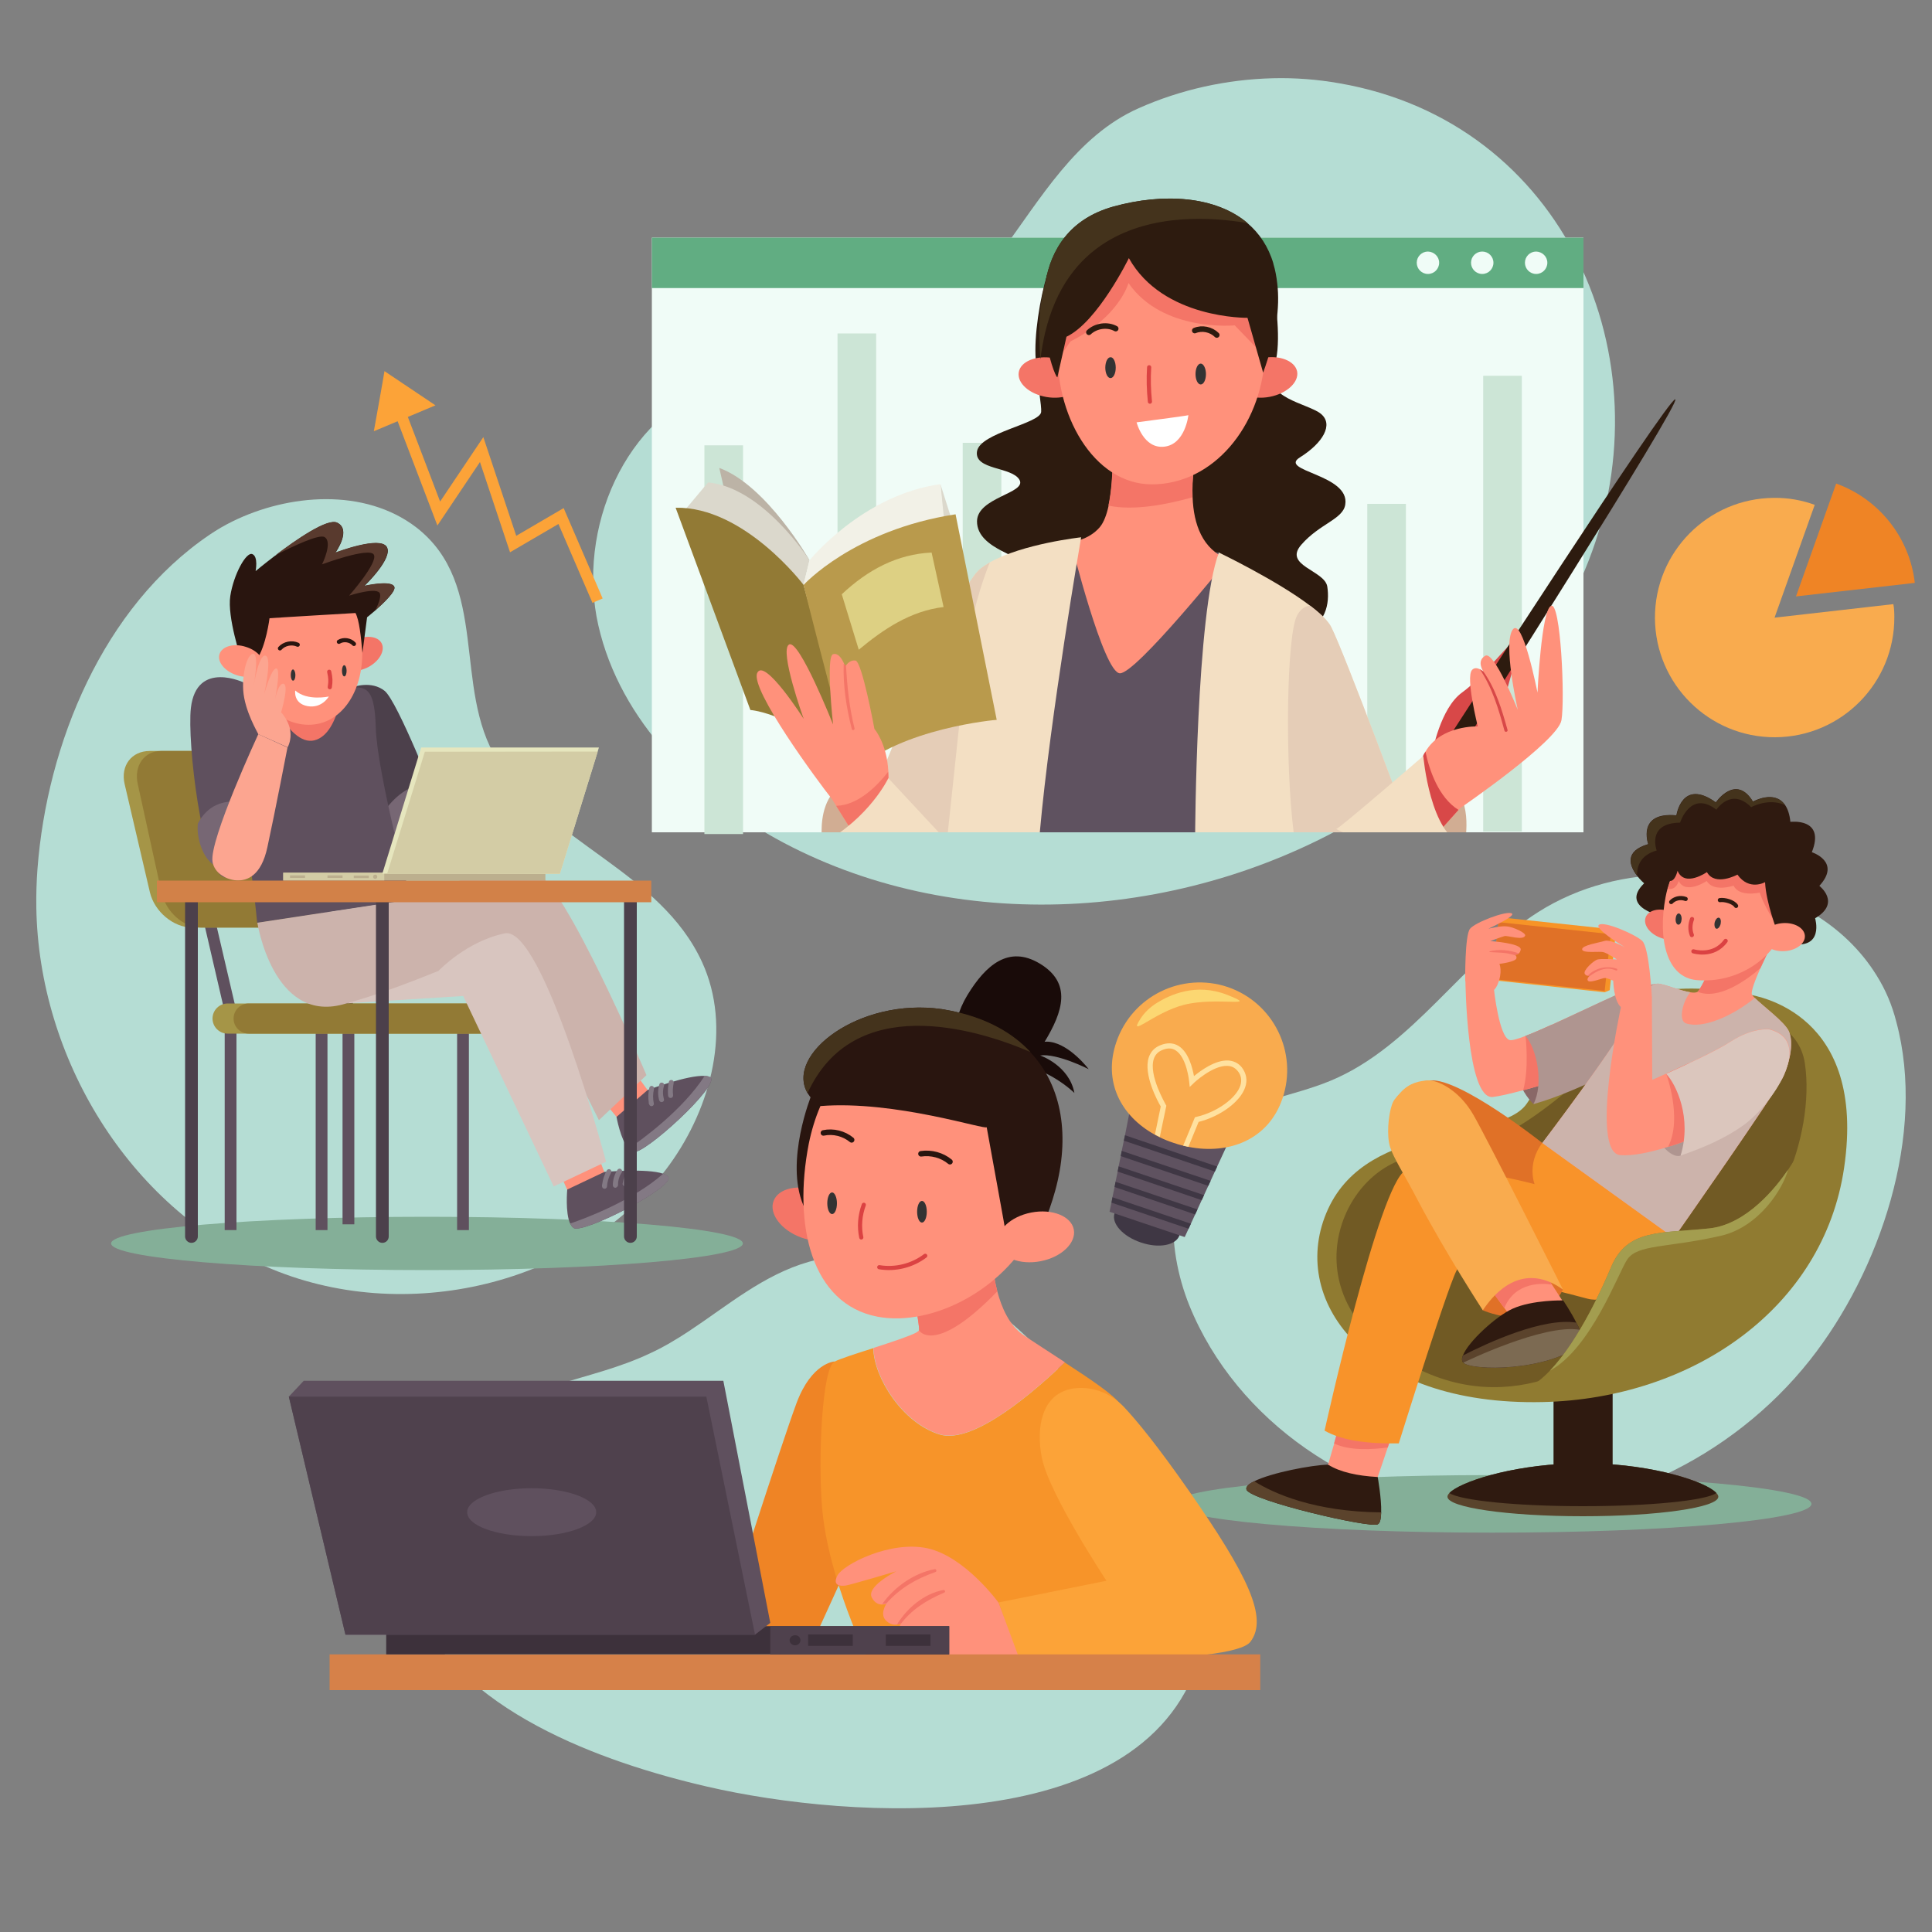 <?xml version="1.0" encoding="utf-8"?>
<!-- Generator: Adobe Illustrator 23.0.1, SVG Export Plug-In . SVG Version: 6.00 Build 0)  -->
<svg version="1.1" id="Layer_1" xmlns="http://www.w3.org/2000/svg" xmlns:xlink="http://www.w3.org/1999/xlink" x="0px" y="0px"
	 viewBox="0 0 1000 1000" style="enable-background:new 0 0 1000 1000;" xml:space="preserve">
<rect x="0" y="0" width="1000" height="1000" fill="#808080" stroke="none"/>
<style type="text/css">
	.st0{fill:#B5DDD4;}
	.st1{fill:#84AF98;}
	.st2{fill:#5F505E;}
	.st3{fill:#A59547;}
	.st4{fill:#927A35;}
	.st5{fill:#776774;}
	.st6{fill:#4C404B;}
	.st7{fill:#F47567;}
	.st8{fill:#FF917B;}
	.st9{fill:#29150F;}
	.st10{fill:#593A2E;}
	.st11{fill:#333333;}
	.st12{fill:#FFFFFF;}
	.st13{fill:none;stroke:#29150F;stroke-width:2.152;stroke-linecap:round;stroke-linejoin:round;stroke-miterlimit:10;}
	.st14{fill:none;stroke:#DB4242;stroke-width:2.152;stroke-linecap:round;stroke-linejoin:round;stroke-miterlimit:10;}
	.st15{fill:#FCA590;}
	.st16{fill:#D8C5BF;}
	.st17{fill:#837984;}
	.st18{fill:#CCB3AC;}
	.st19{fill:#BCAF8E;}
	.st20{fill:#D3CCA5;}
	.st21{fill:#E6E6BE;}
	.st22{fill:#D28148;}
	.st23{fill:#59442C;}
	.st24{fill:#2F1A10;}
	.st25{fill:#907B31;}
	.st26{fill:#715A24;}
	.st27{fill:#896867;}
	.st28{fill:#AF9590;}
	.st29{fill:#E07127;}
	.st30{fill:#5B432C;}
	.st31{fill:#F8932A;}
	.st32{fill:#7C6A52;}
	.st33{fill:#F9AB4E;}
	.st34{fill:#CCB3AB;}
	.st35{fill:#F79427;}
	.st36{fill:#DBC6BD;}
	.st37{fill:#44331C;}
	.st38{fill:none;stroke:#2F1A10;stroke-width:2.152;stroke-linecap:round;stroke-linejoin:round;stroke-miterlimit:10;}
	.st39{fill:#A39D4F;}
	.st40{fill:#EF8425;}
	.st41{fill:#F79429;}
	.st42{fill:#190B09;}
	.st43{fill:none;stroke:#29150F;stroke-width:2.869;stroke-linecap:round;stroke-linejoin:round;stroke-miterlimit:10;}
	.st44{fill:#FCA338;}
	.st45{fill:#D68149;}
	.st46{fill:#3D313B;}
	.st47{fill:#4F414D;}
	.st48{fill:#3F3744;}
	.st49{fill:#5F5260;}
	.st50{fill:#FFE19F;}
	.st51{fill:#FCD772;}
	.st52{fill:#F0FCF7;}
	.st53{fill:#61AD82;}
	.st54{fill:#CCE5D6;}
	.st55{clip-path:url(#XMLID_2_);}
	.st56{fill:#2D1B0F;}
	.st57{fill:none;stroke:#2D1B0F;stroke-width:2.869;stroke-linecap:round;stroke-linejoin:round;stroke-miterlimit:10;}
	.st58{fill:#F3DFC3;}
	.st59{fill:#E5CDB7;}
	.st60{fill:#BCB3A6;}
	.st61{fill:#DBD8CC;}
	.st62{fill:#F2F1E7;}
	.st63{fill:#B99A4C;}
	.st64{fill:#DDD083;}
	.st65{fill:#D1AD93;}
	.st66{fill:#D84848;}
	.st67{fill:none;stroke:#FCA338;stroke-width:5.738;stroke-miterlimit:10;}
</style>
<g id="XMLID_347_">
	<g id="XMLID_345_">
		<path id="XMLID_318_" class="st0" d="M120.3,269.9c-4.1,2-8,4.3-11.7,6.8c-55.3,37.4-84.3,108.4-89.2,173
			c-0.5,6.6-0.7,13.3-0.6,20c1.2,77.6,47.6,154.6,118.7,185.8c71.1,31.2,163.4,10.3,209-52.6c21.8-30.1,32.4-71.1,16.9-104.9
			c-21.7-47.2-79.2-61.6-106-104.6c-23.3-37.4-3.8-90.8-41.9-120.4C188.7,252.4,149.3,255.6,120.3,269.9z"/>
		<g id="XMLID_153_">
			<path id="XMLID_129_" class="st1" d="M384.5,643.6c0,7.6-73.2,13.8-163.5,13.8c-90.3,0-163.5-6.2-163.5-13.8
				c0-7.6,73.2-13.8,163.5-13.8C311.4,629.8,384.5,636,384.5,643.6z"/>
			<g id="XMLID_201_">
				<g id="XMLID_194_">
					<g id="XMLID_193_">
						<polygon id="XMLID_148_" class="st2" points="122.4,636.7 116.3,636.7 116.3,523.8 102.4,463.9 108.5,463.9 122.4,523.5 
													"/>
						<polygon id="XMLID_150_" class="st2" points="183.4,633.7 177.3,633.7 177.3,522.8 163.4,463.9 169.6,463.9 183.4,522.5 
													"/>
						<rect id="XMLID_149_" x="163.4" y="531" class="st2" width="6.1" height="105.7"/>
						<rect id="XMLID_152_" x="236.6" y="531" class="st2" width="6.1" height="105.7"/>
						<g id="XMLID_178_">
							<path id="XMLID_146_" class="st3" d="M154.3,480.1H99.5c-9.7,0-19.5-8.2-21.9-18.2l-13.1-56.1c-2.2-9.5,3.6-17.1,13-17.1
								h52.7c9.4,0,19,7.6,21.6,17.1l15.2,56.1C169.7,471.9,164,480.1,154.3,480.1z"/>
							<path id="XMLID_165_" class="st4" d="M155.1,480.1h-51.1c-9.1,0-18.2-8.2-20.4-18.2l-12.3-56.1c-2.1-9.5,3.4-17.1,12.1-17.1
								h49.2c8.7,0,17.8,7.6,20.1,17.1l14.2,56.1C169.5,471.9,164.2,480.1,155.1,480.1z"/>
						</g>
					</g>
					<g id="XMLID_192_">
						<path id="XMLID_147_" class="st3" d="M251.4,535H117.8c-4.3,0-7.8-3.5-7.8-7.8l0,0c0-4.3,3.5-7.8,7.8-7.8h133.7
							c4.3,0,7.8,3.5,7.8,7.8l0,0C259.3,531.5,255.8,535,251.4,535z"/>
						<path id="XMLID_179_" class="st4" d="M251.4,535H128.7c-4.3,0-7.8-3.5-7.8-7.8l0,0c0-4.3,3.5-7.8,7.8-7.8h122.7
							c4.3,0,7.8,3.5,7.8,7.8l0,0C259.3,531.5,255.8,535,251.4,535z"/>
					</g>
				</g>
				<g id="XMLID_188_">
					<path id="XMLID_118_" class="st2" d="M126.7,353.5c0,0-25-12.3-27.9,13c-2,17.5,5.8,84.2,17.2,87.5c11.4,3.2,17.1-28,17.1-28
						L126.7,353.5z"/>
					<path id="XMLID_116_" class="st5" d="M135.5,418.3c0,0-22.9-11.7-33.1,8c-0.8,7.5,2.6,17.6,8,21.2c0,0,17.2-9.5,23.9-9.5
						L135.5,418.3z"/>
				</g>
				<g id="XMLID_199_">
					<g id="XMLID_198_">
						<g id="XMLID_190_">
							<path id="XMLID_139_" class="st6" d="M180.6,375.2l2.3-19.6c0,0,9.3-3.5,16.2,2c6.8,5.6,27,57.3,27,57.3l-24,23.8
								L180.6,375.2z"/>
							<path id="XMLID_138_" class="st5" d="M193.2,431.2c-0.1-0.9,10.7-30.7,37-25.4c26.3,5.3,16.4,18.4,16.4,18.4l-43.2,23.3
								L193.2,431.2z"/>
						</g>
						<g id="XMLID_189_">
							<path id="XMLID_113_" class="st2" d="M137.9,355c0,0-19.2-4.4-28.7,1.6c-4.3,2.7,7.2,26.3,13.3,52.7
								c7.5,32.3,10.6,68.4,10.6,68.4l79.7-12c0,0-17.6-65.3-18.3-89c-0.6-23.7-6.2-22.5-21.3-18.9C158.1,361.3,137.9,355,137.9,355
								z"/>
							<path id="XMLID_115_" class="st7" d="M136.4,353.4c0,0,12.5,33.2,26.3,29.8c13.9-3.4,15.4-33.8,15.4-33.8L136.4,353.4z"/>
						</g>
						<g id="XMLID_186_">
							<path id="XMLID_112_" class="st7" d="M197.5,332.9c2,3.8-1.1,9.3-6.9,12.4c-5.8,3-12.1,2.4-14.1-1.4c-2-3.8,1.1-9.3,6.9-12.4
								C189.2,328.5,195.5,329.2,197.5,332.9z"/>
							<path id="XMLID_104_" class="st8" d="M187.4,334.7c1.3,21.5-9.5,39.4-26.2,40.4c-16.7,1-33-15.2-34.3-36.6
								c-1.3-21.5,11.3-38.2,27.9-40.8C187.5,292.6,186.1,313.2,187.4,334.7z"/>
							<g id="XMLID_110_">
								<path id="XMLID_122_" class="st9" d="M194.2,316c-2.4,2.1-4.2,3.5-4.2,3.5l-2.4,18.4c-0.8-8.5-1.6-16.8-3.6-20.6
									c0,0-41,2.4-44.5,2.7c0,0-1.8,14.5-6.6,21.3h-8c0,0-7.4-21.8-5.7-32.8c1.7-11.1,8.2-23,11.4-21.7c3.2,1.3,1.7,8.8,1.7,8.8
									s4.3-3.6,10.1-8c0,0,0.1,0,0.1,0c10.8-8.2,27.1-19.5,32.1-17c7.3,3.6-0.5,14.8-1,15.5c1.1-0.4,23.1-8.7,26.6-3
									c3.5,5.8-11.6,20.2-11.6,20.2s13.9-3.2,15.5,0.4C205.1,305.9,198.7,312,194.2,316z"/>
								<path id="XMLID_120_" class="st10" d="M194.2,316c1.5-3,3-6.6,2.5-8.6c-0.9-4-16,0.9-16,0.9s15.1-17.1,12.8-21.2
									c-2.3-4.1-26.8,5-26.8,5s5.7-11.5,1.3-14.1c-2.8-1.7-16.4,4.7-25.6,9.5c10.8-8.2,27.1-19.5,32.1-17c7.3,3.6-0.5,14.8-1,15.5
									c1.1-0.4,23.1-8.7,26.6-3c3.5,5.8-11.6,20.2-11.6,20.2s13.9-3.2,15.5,0.4C205.1,305.9,198.7,312,194.2,316z"/>
							</g>
							<path id="XMLID_108_" class="st8" d="M136.2,345.7c-1.3,4.1-7.4,5.8-13.6,3.8c-6.2-2-10.3-6.9-9-10.9
								c1.3-4.1,7.4-5.8,13.6-3.8C133.5,336.7,137.5,341.6,136.2,345.7z"/>
							<g id="XMLID_185_">
								<path id="XMLID_140_" class="st11" d="M152.9,349.4c0,1.6-0.5,2.9-1.2,2.9c-0.7,0-1.2-1.3-1.2-2.9c0-1.6,0.5-2.9,1.2-2.9
									C152.3,346.6,152.9,347.9,152.9,349.4z"/>
								<path id="XMLID_142_" class="st11" d="M179.4,347.2c0,1.6-0.5,2.9-1.2,2.9c-0.7,0-1.2-1.3-1.2-2.9c0-1.6,0.5-2.9,1.2-2.9
									C178.9,344.4,179.4,345.7,179.4,347.2z"/>
								<path id="XMLID_141_" class="st12" d="M170.2,360.5c0,0-11.1,2.5-17.4-3.1c0,0-1.1,6.7,6.4,8.1
									C166.7,366.8,170.2,360.5,170.2,360.5z"/>
								<path id="XMLID_143_" class="st13" d="M175.4,332.2c2.4-1.5,5.9-1,7.8,1.1"/>
								<path id="XMLID_144_" class="st13" d="M154.1,333.7c-3-1.4-7-0.6-9.2,1.9"/>
								<path id="XMLID_145_" class="st14" d="M170.4,347.7c0.7,3.3,0.8,4.7,0.3,8"/>
							</g>
						</g>
						<g id="XMLID_187_">
							<path id="XMLID_114_" class="st15" d="M133.7,380c-0.3-0.8-7.1-12.1-7.8-22.6c-0.7-10.6,2.8-20,5.5-18.9
								c2.7,1.2-0.1,16.5-0.1,16.5s2.6-16.7,6.2-15.6c3.5,1.1-0.8,20-0.8,20s3.8-13.9,6.4-13.4c2.6,0.5-1.4,19.4-1.4,19.4
								s1.7-11.7,4.9-11.5c3.3,0.2-1.1,14.8-1.1,14.8s8.2,8.2,3.4,18.1L133.7,380z"/>
							<path id="XMLID_117_" class="st15" d="M133.7,380c0,0-25.5,54.9-23.7,66c1,6.2,7.4,9.4,12.6,9.7c5.3,0.2,12.6-2.3,15.8-17.2
								c4-18.4,10.4-51.6,10.4-51.6L133.7,380z"/>
						</g>
					</g>
					<g id="XMLID_197_">
						<polygon id="XMLID_124_" class="st16" points="251.4,514.8 179.7,519.3 237.8,483 						"/>
						<g id="XMLID_195_">
							<g id="XMLID_166_">
								<path id="XMLID_177_" class="st8" d="M321.3,544.4c0.2,1.6,15.4,21.8,15.4,21.8l-16.6,13.1l-15.4-18.7L321.3,544.4z"/>
								<g id="XMLID_167_">
									<path id="XMLID_176_" class="st2" d="M327.6,596.3c-0.8-0.3-1.6-0.9-2.3-1.7c-4.1-4.7-6.2-16.5-6.2-16.5l16.1-13.9
										c0,0,20.8-7.9,29.6-7.3c1.2,0.1,2.2,0.3,2.9,0.8C373.1,561.3,333.1,598.2,327.6,596.3z"/>
									<path id="XMLID_175_" class="st17" d="M327.6,596.3c-0.8-0.3-1.6-0.9-2.3-1.7c7-4.8,28-20,39.5-37.8
										c1.2,0.1,2.2,0.3,2.9,0.8C373.1,561.3,333.1,598.2,327.6,596.3z"/>
									<g id="XMLID_168_">
										<g id="XMLID_173_">
											<path id="XMLID_174_" class="st17" d="M337.6,572.5C337.5,572.5,337.5,572.5,337.6,572.5c-0.7,0.2-1.4-0.2-1.6-0.9
												l-0.2-0.5c-0.1-0.2-0.1-0.3,0-0.5c-0.4-2.5-0.3-5.1,0.3-7.6c0.2-0.7,0.9-1.1,1.5-0.9c0.7,0.2,1.1,0.9,0.9,1.6
												c-0.6,2.4-0.6,5-0.1,7.4C338.6,571.6,338.2,572.3,337.6,572.5z"/>
										</g>
										<g id="XMLID_171_">
											<path id="XMLID_172_" class="st17" d="M342.8,570.4c-0.7,0.2-1.4-0.2-1.6-0.9c0,0,0,0,0,0c-0.8-2.7-0.7-5.7,0.1-8.3
												c0.2-0.7,0.9-1,1.6-0.8c0.7,0.2,1,0.9,0.8,1.6c-0.7,2.2-0.7,4.6-0.1,6.8C343.9,569.5,343.5,570.2,342.8,570.4
												C342.8,570.4,342.8,570.4,342.8,570.4z"/>
										</g>
										<g id="XMLID_169_">
											<path id="XMLID_170_" class="st17" d="M347.4,568.3c-0.1,0-0.1,0-0.2,0c-0.7,0.1-1.3-0.4-1.4-1.2
												c-0.2-2.4-0.1-4.8,0.4-7.1c0.1-0.7,0.8-1.1,1.5-1c0.7,0.1,1.1,0.8,1,1.5c-0.4,2.1-0.6,4.2-0.3,6.4
												C348.4,567.6,348,568.2,347.4,568.3z"/>
										</g>
									</g>
								</g>
							</g>
							<path id="XMLID_121_" class="st18" d="M133.2,477.6c0,0,8.1,51.9,44.2,42.3c36.1-9.6,86.1-33.4,86.1-33.4l46.5,93.3
								l24.6-23.3c0,0-42.7-100.8-57.8-105.1c-21.7-6.1-63.9,14.1-63.9,14.1L133.2,477.6z"/>
						</g>
						<g id="XMLID_196_">
							<g id="XMLID_163_">
								<path id="XMLID_154_" class="st8" d="M304.8,583.9c-0.3,1.6,8.9,25.1,8.9,25.1l-19.5,8.2l-9.8-22.1L304.8,583.9z"/>
								<g id="XMLID_158_">
									<path id="XMLID_164_" class="st2" d="M296.9,635.6c-0.7-0.5-1.3-1.3-1.8-2.3c-2.6-5.6-1.5-17.6-1.5-17.6l19.2-9.1
										c0,0,22.1-2,30.4,0.9c1.2,0.4,2,0.9,2.6,1.5C350.1,614.1,301.7,638.9,296.9,635.6z"/>
									<path id="XMLID_162_" class="st17" d="M296.9,635.6c-0.7-0.5-1.3-1.3-1.8-2.3c8-2.7,32.3-11.8,48.2-25.8
										c1.2,0.4,2,0.9,2.6,1.5C350.1,614.1,301.7,638.9,296.9,635.6z"/>
									<g id="XMLID_157_">
										<g id="XMLID_151_">
											<path id="XMLID_161_" class="st17" d="M312.9,615.3C312.9,615.3,312.9,615.3,312.9,615.3c-0.7,0-1.3-0.6-1.3-1.3l0-0.5
												c0-0.2,0-0.4,0.1-0.5c0.3-2.5,1.1-5,2.4-7.2c0.3-0.6,1.1-0.8,1.7-0.5c0.6,0.3,0.8,1.1,0.5,1.7c-1.2,2.2-2,4.6-2.1,7.1
												C314.1,614.8,313.6,615.3,312.9,615.3z"/>
										</g>
										<g id="XMLID_155_">
											<path id="XMLID_160_" class="st17" d="M318.5,614.8c-0.7,0-1.3-0.6-1.3-1.3c0,0,0,0,0,0c0-2.8,0.8-5.6,2.4-8
												c0.4-0.6,1.2-0.8,1.8-0.4c0.6,0.4,0.8,1.2,0.4,1.8c-1.3,1.9-2,4.3-1.9,6.6C319.7,614.2,319.2,614.7,318.5,614.8
												C318.5,614.8,318.5,614.8,318.5,614.8z"/>
										</g>
										<g id="XMLID_156_">
											<path id="XMLID_159_" class="st17" d="M323.5,614c-0.1,0-0.2,0-0.2,0c-0.7-0.1-1.2-0.8-1-1.5c0.4-2.4,1.2-4.6,2.3-6.8
												c0.3-0.6,1.1-0.9,1.7-0.5c0.6,0.3,0.9,1.1,0.5,1.7c-1,1.9-1.7,3.9-2,6C324.7,613.5,324.1,614,323.5,614z"/>
										</g>
									</g>
								</g>
							</g>
							<path id="XMLID_119_" class="st16" d="M227,502.5l12.4,12.3l47.2,99.3l27.1-12.8c0,0-32.6-122.3-52.4-118.2
								C241.4,487.2,227,502.5,227,502.5z"/>
						</g>
					</g>
				</g>
				<g id="XMLID_200_">
					<g id="XMLID_137_">
						<g id="XMLID_136_">
							<rect id="XMLID_127_" x="146.6" y="451.7" class="st19" width="135.7" height="4.1"/>
							<g id="XMLID_135_">
								<rect id="XMLID_128_" x="146.6" y="451.7" class="st20" width="52.3" height="4.1"/>
								<g id="XMLID_132_">
									<path id="XMLID_130_" class="st19" d="M195.3,453.8c0,0.6-0.5,1.1-1.1,1.1s-1.1-0.5-1.1-1.1s0.5-1.1,1.1-1.1
										S195.3,453.2,195.3,453.8z"/>
									<rect id="XMLID_131_" x="183.1" y="453.2" class="st19" width="7.8" height="1.3"/>
									<rect id="XMLID_133_" x="169.5" y="453.1" class="st19" width="7.8" height="1.3"/>
									<rect id="XMLID_134_" x="150.1" y="453.1" class="st19" width="7.8" height="1.3"/>
								</g>
							</g>
						</g>
						<g id="XMLID_126_">
							<polygon id="XMLID_123_" class="st21" points="289.8,452.3 197.9,452.2 218,386.9 310,386.9 							"/>
							<polygon id="XMLID_125_" class="st20" points="289.8,452.3 200.4,452.2 219.9,389.1 309.4,389 							"/>
						</g>
					</g>
					<g id="XMLID_191_">
						<path id="XMLID_103_" class="st6" d="M197.9,643.3L197.9,643.3c-1.8,0-3.3-1.5-3.3-3.3V464.7c0-1.8,1.5-3.3,3.3-3.3l0,0
							c1.8,0,3.3,1.5,3.3,3.3V640C201.2,641.8,199.8,643.3,197.9,643.3z"/>
						<path id="XMLID_106_" class="st6" d="M99.1,643.3L99.1,643.3c-1.8,0-3.3-1.5-3.3-3.3V464.7c0-1.8,1.5-3.3,3.3-3.3l0,0
							c1.8,0,3.3,1.5,3.3,3.3V640C102.4,641.8,100.9,643.3,99.1,643.3z"/>
						<path id="XMLID_109_" class="st6" d="M326.3,643.3L326.3,643.3c-1.8,0-3.3-1.5-3.3-3.3V464.7c0-1.8,1.5-3.3,3.3-3.3l0,0
							c1.8,0,3.3,1.5,3.3,3.3V640C329.6,641.8,328.1,643.3,326.3,643.3z"/>
						<rect id="XMLID_102_" x="81.2" y="455.8" class="st22" width="255.9" height="11.2"/>
					</g>
				</g>
			</g>
		</g>
	</g>
	<g id="XMLID_342_">
		<path id="XMLID_324_" class="st0" d="M971.4,505c-8.2-13.3-19.7-24.3-33.7-32.6c-42.4-25.1-99.2-27.1-141.4-0.4
			c-39.2,24.8-64.6,69.4-107.4,87.3c-20.5,8.6-44.4,10.6-61.3,25c-25,21.3-24.3,60.9-12,91.4c24.4,60.2,86.3,102,151,106.4
			c64.8,4.3,129.9-27.2,170.2-78.1c36.3-45.9,60.4-117.1,44.7-175.2C979.3,520.1,975.9,512.2,971.4,505z"/>
		<path id="XMLID_319_" class="st1" d="M937.6,778.4c0,8.2-73.9,14.9-165.2,14.9c-91.2,0-165.2-6.7-165.2-14.9
			c0-8.2,73.9-14.9,165.2-14.9C863.6,763.5,937.6,770.1,937.6,778.4z"/>
		<g id="XMLID_228_">
			<g id="XMLID_224_">
				<g id="XMLID_242_">
					<g id="XMLID_240_">
						<path id="XMLID_262_" class="st23" d="M889.4,774.7c0,5.6-31.4,10.1-70.1,10.1c-38.7,0-70.1-4.5-70.1-10.1
							c0-0.6,0.3-1.2,1-1.9c5.3-5.6,31-14.2,62.7-15.3c1,0,2.1,0,3.1-0.1c1.2,0,2.4,0,3.6,0c1.2,0,2.4,0,3.6,0
							c33.1,0.6,59.9,9.6,65.1,15.3C889.1,773.5,889.4,774.1,889.4,774.7z"/>
						<path id="XMLID_260_" class="st24" d="M888.4,772.8c-5.6,3.9-34.4,6.8-69.1,6.8c-34.7,0-63.5-3-69.1-6.8
							c5.3-5.6,31-14.2,62.7-15.3c1,0,2.1,0,3.1-0.1c1.2,0,2.4,0,3.6,0c1.2,0,2.4,0,3.6,0C856.4,758.1,883.2,767,888.4,772.8z"/>
					</g>
					<rect id="XMLID_238_" x="804.1" y="709.6" class="st24" width="30.6" height="53.4"/>
				</g>
				<g id="XMLID_281_">
					<path id="XMLID_231_" class="st25" d="M904.5,514.6c5.4,1,61.8,9.9,50,89.9c-10.7,72.6-78.4,119.4-155.9,121.2
						c-92.4,2.1-132.4-53.7-111.2-99.9c21.2-46.2,88.9-34.5,102.8-54.5C804.1,551.4,819.8,498.8,904.5,514.6z"/>
					<path id="XMLID_226_" class="st26" d="M860.6,523.1c0,0,68-10.3,73.6,27.3c5.6,37.5-16.7,93.7-49.4,100.5
						c-32.7,6.8-36.4,22.4-45.3,37c-8.9,14.6-61,51-117,14c-56-37.1-25.6-101.4,13-103.6C784.6,595.6,803.8,569.1,860.6,523.1z"/>
				</g>
				<g id="XMLID_279_">
					<g id="XMLID_269_">
						<path id="XMLID_212_" class="st27" d="M793.7,571.5c0,0-17.5-16.8-4.1-35.3l21.6,8.2L793.7,571.5z"/>
						<g id="XMLID_267_">
							<path id="XMLID_234_" class="st8" d="M858.3,509.2l-3.2,34.8c0,0-22.8,7.4-44.8,14c-6.1,1.8-12.1,3.6-17.5,5.1
								c-1.5,0.4-3,0.8-4.4,1.2c-7.1,1.9-12.8,3.2-15.8,3.5c-13.5,1.2-14.1-60.2-14.1-60.2l14.8,4.7c0,0,2.6,24.3,8,26
								c1.1,0.4,4.2-0.5,8.3-2.1c3.8-1.4,8.5-3.5,13.6-5.8c16.2-7.3,36.2-17.2,41.8-18.7C854.3,509.3,858.3,509.2,858.3,509.2z"/>
							<path id="XMLID_220_" class="st7" d="M810.3,558c-6.1,1.8-12.1,3.6-17.5,5.1c-1.5,0.4-3,0.8-4.4,1.2
								c3.2-11.8,1.2-28.1,1.2-28.1c3.8-1.4,8.5-3.5,13.6-5.8c4.8,3.5,9.8,7,10.5,7.3C814.3,537.9,812.3,548.5,810.3,558z"/>
						</g>
						<path id="XMLID_221_" class="st28" d="M858.3,509.2l-3.2,34.8c0,0-36.2,20.5-61.4,27.5c5.5-10.5,1.7-28.8-4.1-35.3
							c15.8-6,48-22.6,55.4-24.5C854.3,509.3,858.3,509.2,858.3,509.2z"/>
					</g>
					<g id="XMLID_276_">
						<path id="XMLID_207_" class="st29" d="M798.3,591.6c0,0-42.4-33.6-57.9-32.4c-16.5,1.3-22.9,13.6-19.5,25.2
							c3.3,11.6,16.1,33.1,16.1,33.1l74.2,18.2v-34.8L798.3,591.6z"/>
						<g id="XMLID_275_">
							<g id="XMLID_272_">
								<g id="XMLID_271_">
									<path id="XMLID_254_" class="st24" d="M714.9,782.8c-0.1,3.1-0.5,5.6-1.8,6.2c-4,2.1-65.4-12.2-67.9-17.9
										c-0.6-1.4,1-3,4-4.4c8.8-4.4,29.6-8.4,38.2-8.6c11.4-0.2,25.7,6.4,25.7,6.4S715.1,775.5,714.9,782.8z"/>
									<path id="XMLID_252_" class="st30" d="M714.9,782.8c-0.1,3.1-0.5,5.6-1.8,6.2c-4,2.1-65.4-12.2-67.9-17.9
										c-0.6-1.4,1-3,4-4.4C659.3,773,680.3,782.5,714.9,782.8z"/>
								</g>
								<g id="XMLID_270_">
									<path id="XMLID_259_" class="st8" d="M722.6,735.6c0,0.8-2.1,7.1-4.3,13.6c-2.5,7.5-5.2,15.3-5.2,15.3
										c-10.6-0.6-19.4-2.5-25.7-6.4l3.2-11l6.5-22.6L722.6,735.6z"/>
									<path id="XMLID_257_" class="st7" d="M722.6,735.6c0,0.8-2.1,7.1-4.3,13.6c-7.9,1.1-20,1.8-27.8-2.1l6.5-22.6L722.6,735.6z
										"/>
								</g>
							</g>
							<path id="XMLID_202_" class="st31" d="M866.4,640.7c0,0-25.1,36.8-44.7,31.5c-19.6-5.3-64.6-15.8-67.1-15.5
								c-2.5,0.3-30.6,90.4-30.6,90.4c-15.1,0.2-28.7-1.1-38.4-6.6c0,0,28.3-127.9,41.9-134.7c13.6-6.8,66.8,7.1,66.8,7.1
								s-4.2-10.4,4-21.4C806.6,580.6,866.4,640.7,866.4,640.7z"/>
						</g>
						<g id="XMLID_274_">
							<path id="XMLID_239_" class="st29" d="M767.5,678.2c0,0,29.2,13.1,41.5-10.7l-22.5-19.1L763.7,664L767.5,678.2z"/>
							<g id="XMLID_273_">
								<path id="XMLID_258_" class="st8" d="M809,673.7c-7,8-13.9,13.8-20.9,16.3l-9.4-12.9l-11.1-15.3l24.5-13.3
									c0.8,0.6,6.6,9.4,11.2,16.4C806.4,669.7,809,673.7,809,673.7z"/>
								<path id="XMLID_251_" class="st7" d="M803.2,664.9c-4.4-0.7-18.9-1.8-24.6,12.2l-11.1-15.3l24.5-13.3
									C792.8,649.1,798.6,657.9,803.2,664.9z"/>
								<g id="XMLID_230_">
									<path id="XMLID_255_" class="st24" d="M818.7,695.6c-17.7,14.3-56.8,14-61.3,9.7c-0.8-0.8-0.9-2.1-0.2-3.7c0,0,0,0,0,0
										c2.7-7.1,17.2-20.4,25.7-24.2c10.4-4.7,26.2-4.3,26.2-4.3s3.9,5.7,6.8,11.5c0.7,1.3,1.3,2.5,1.8,3.8
										C819.2,691.7,819.9,694.6,818.7,695.6z"/>
									<path id="XMLID_250_" class="st30" d="M818.7,695.6c-17.7,14.3-56.8,14-61.3,9.7c-0.8-0.8-0.9-2.1-0.2-3.7c0,0,0,0,0,0
										c13.1-6.7,41.6-19.8,58.7-17c0.7,1.3,1.3,2.5,1.8,3.8C819.2,691.7,819.9,694.6,818.7,695.6z"/>
									<path id="XMLID_253_" class="st32" d="M817.7,688.3c1.5,3.4,2.2,6.3,1,7.3c-17.7,14.3-56.8,14-61.3,9.7
										C757.4,705.3,799,685,817.7,688.3z"/>
								</g>
							</g>
							<path id="XMLID_229_" class="st33" d="M720.4,572c-1.9,5.7-2.7,16-0.9,21.7c2.1,6.3,7,13.5,14.1,27.1
								c14.8,28.1,33.9,57.4,33.9,57.4c11.9-17.7,26.7-21.4,41.5-10.7c0,0-38.6-76.9-46.4-90.5c-7.8-13.5-19.2-18.1-23.5-17.8
								c-4.3,0.3-9.5,1.2-14,6.1C722.1,568.5,721.1,569.8,720.4,572z"/>
						</g>
					</g>
					<g id="XMLID_277_">
						<path id="XMLID_222_" class="st8" d="M923.2,556.8c-3.6,8.2-56.8,83.9-56.8,83.9l-68.1-49.1c0,0,38.1-50.1,46.7-67
							c8.6-16.9,11.9-16,15.7-15c2.7,0.6,9.7,3.3,14.2,4c1.8,0.3,3.2,0.2,3.8-0.3c0,0,0,0,0.1,0c2.1-2.1,7.4-14.2,7.4-14.2
							l19.3-16.5l10.3,8.8c0,0-2.3,4.6-4.6,9.7c-2.6,5.8-5.1,12.3-4.4,13.7c0.2,0.4,0.7,1,1.4,1.7c4.1,4.1,15.5,12.5,17.6,17.2
							C928.4,539.1,926.8,548.6,923.2,556.8z"/>
						<path id="XMLID_214_" class="st7" d="M915.8,491.4c0,0-2.3,4.6-4.6,9.7c-7.5,6.5-21.9,16.7-32.6,12.2c0,0,0,0,0.1,0
							c2.1-2.1,7.4-14.2,7.4-14.2l19.3-16.5L915.8,491.4z"/>
					</g>
					<path id="XMLID_218_" class="st34" d="M923.2,556.8c-3.6,8.2-56.8,83.9-56.8,83.9l-68.1-49.1c0,0,38.1-50.1,46.7-67
						c8.6-16.9,11.9-16,15.7-15c2.7,0.6,9.7,3.3,14.2,4c-4.1,4.9-6.3,14.8-2.2,16.1c8.8,3,24.6-4.1,35.6-13.2
						c4.1,4.1,15.5,12.5,17.6,17.2C928.4,539.1,926.8,548.6,923.2,556.8z"/>
					<g id="XMLID_278_">
						<g id="XMLID_264_">
							<polygon id="XMLID_210_" class="st35" points="833.2,512.5 830.6,513.6 772.4,507.3 775.6,477.9 778.4,475 836.5,481.2 
															"/>
							
								<rect id="XMLID_211_" x="773.8" y="480.9" transform="matrix(0.994 0.106 -0.106 0.994 57.385 -82.738)" class="st29" width="58.5" height="29.6"/>
						</g>
						<g id="XMLID_263_">
							<path id="XMLID_209_" class="st28" d="M869.9,598.1c-5.7,2.7-24.9-15.6-7.5-42.3l20.5,12L869.9,598.1z"/>
							<g id="XMLID_261_">
								<path id="XMLID_233_" class="st8" d="M900.7,578.5c-4.3,2.1-10.3,4.9-16.9,7.6c-4.8,2-9.9,4-15.1,5.8
									c-1.8,0.6-3.5,1.2-5.3,1.7c-9.3,2.9-18.3,4.8-24.7,4.3c-16.1-1.2,0.3-76.7,0.3-76.7l16-5.1l0.2,42.8c0,0,2.9-1.2,7.2-3.2
									c3.3-1.5,7.4-3.4,11.8-5.4c8.1-3.8,16.8-8.2,21.9-11.4c11.3-7.3,19.8-6.2,19.8-6.2C939.7,539,917.1,570.5,900.7,578.5z"/>
								<path id="XMLID_219_" class="st7" d="M887,551.4l-3.2,34.7c-4.8,2-9.9,4-15.1,5.8c-1.8,0.6-3.5,1.2-5.3,1.7
									c7.6-14.8-1-37.9-1-37.9c3.3-1.5,7.4-3.4,11.8-5.4L887,551.4z"/>
							</g>
							<path id="XMLID_223_" class="st36" d="M902.3,582.5c-9.1,6.5-20.1,11.4-32.4,15.6c5.9-19.6-2.3-36.8-7.5-42.3
								c9.5-4.3,25.9-11.8,33.6-16.8c11.3-7.3,19.8-6.2,19.8-6.2C939.7,539,917.1,571.9,902.3,582.5z"/>
							<g id="XMLID_256_">
								<path id="XMLID_232_" class="st8" d="M855,516.2c0,0-6.1,10.7-5.9,11.5c0,0-6.3-3.1-10.1-6.4c-3.8-3.3-4-13.7-4-13.7
									s-3-1.4-4.3-1.4c-1.3,0-7.5,2.7-8.7,1.5c-0.8-0.8,0.1-2,0.8-2.6c0.2-0.1,0.3-0.3,0.4-0.4c-0.2,0.1-0.8,0.4-1.5,0.3
									c-0.5,0-1-0.3-1.4-0.9c-1.2-1.7,4.7-7.1,6.7-7.5c2-0.5,9.9,0,9.9,0s-5.2-3.4-7.1-3.8c-1.8-0.5-11,0.8-10.9-1.5
									c0.1-2.1,8.8-3.4,11.7-4.3c2.6-0.8,8.8,2.4,10.3,3.2c-2.3-1.4-15.7-9.6-13.3-11.5c2.7-2.1,19,5,22.4,8.3
									C853.7,490.3,855,516.2,855,516.2z"/>
								<path id="XMLID_227_" class="st7" d="M836.4,502.3c-5.2-2.3-9.5,0.1-13.6,2.9c0.2-0.1,0.3-0.3,0.4-0.4
									c-0.2,0.1-0.8,0.4-1.5,0.3c3.8-4,9.8-5.5,15.1-3.7C837.4,501.7,837.1,502.6,836.4,502.3z"/>
							</g>
						</g>
						<g id="XMLID_265_">
							<path id="XMLID_237_" class="st8" d="M789.4,484.3c-1,2.6-8.9-0.1-10.6,0.2c-1.6,0.4-7.4,2.6-7.4,2.6s16.4,1.1,15.7,4.5
								c-0.2,1-0.6,1.6-1.1,2c-0.7,0.6-1.6,0.6-2.1,0.6c0.3,0.1,0.6,0.3,0.8,0.6c0.2,0.3,0.3,0.7,0.2,1.2c-0.4,1.9-8.8,2.9-8.8,2.9
								s1.9,4.2-1.1,11c-3.1,7-11.5,3.9-11.5,3.9l-5.1-6.1c0,0-0.3-23.7,2.5-27c2.7-3.3,18.2-9.2,21.4-8c3.2,1.1-11,7.5-11.9,8
								c0.6-0.1,6.4-1.6,9.6-1.2C783.3,479.8,790,482.9,789.4,484.3z"/>
							<path id="XMLID_235_" class="st7" d="M784,494c0.3,0.1,0.6,0.3,0.8,0.6c-1.6-0.5-3.3-0.9-5-1.2c-2.9-0.4-5.8-0.4-8.7-0.6
								c-0.2,0-0.3-0.3,0-0.4c4.6-1.2,10.4-0.7,15.1,1.1C785.4,494,784.5,494.1,784,494z"/>
						</g>
					</g>
					<g id="XMLID_249_">
						<g id="XMLID_247_">
							<path id="XMLID_244_" class="st24" d="M939.5,475.3c0,0,5,16.5-13.2,13.1l-64.5-13.8c0,0-24.1-4.4-10.8-17.4
								c0,0-2-1.7-3.8-4.1c-3.6-4.8-6.8-12.5,5.9-16.2c0,0-6-16.8,14.6-14.9c0,0,2.8-19.4,20.4-6.7c0,0,10.3-15.1,19.2-0.4
								c0,0,11.1-6.3,16.6,1.7c1.4,2,2.4,4.8,2.8,8.8c0,0,18.3-2.3,11.1,15.7c0,0,15.4,4.9,3.9,17.4
								C941.6,458.5,953.2,467.2,939.5,475.3z"/>
							<path id="XMLID_241_" class="st37" d="M923.9,416.7c-8.6-3.9-17.5,1.1-17.5,1.1c-10.4-10.5-18,1.3-18,1.3
								c-13.4-10.4-18.8,6.7-18.8,6.7c-17.5,0.2-12.1,14.4-12.1,14.4c-8.8,2.5-10.2,8.6-10.2,13c-3.6-4.8-6.8-12.5,5.9-16.2
								c0,0-6-16.8,14.6-14.9c0,0,2.8-19.4,20.4-6.7c0,0,10.3-15.1,19.2-0.4C907.3,415,918.3,408.7,923.9,416.7z"/>
						</g>
						<path id="XMLID_205_" class="st7" d="M872.3,482.4c-1.4,3.8-7.1,5.1-12.8,3c-5.7-2.1-9.1-6.8-7.7-10.6c1.4-3.8,7.1-5.1,12.8-3
							C870.3,473.9,873.7,478.6,872.3,482.4z"/>
						<g id="XMLID_236_">
							<path id="XMLID_245_" class="st8" d="M926.1,466.8c-0.1,2.4-0.4,4.7-0.9,7.2c-4.2,21.8-26,35.2-47,33.3
								c-15.6-1.4-20.2-21.2-16.1-43c0.3-1.5,0.6-2.9,1-4.3c2.5-9.1,7.2-16.5,13.1-21.7c6.5-5.8,14.4-8.6,22.4-8
								c16,1.4,24.7,11.5,27.1,24.9C926.2,459,926.4,462.8,926.1,466.8z"/>
							<path id="XMLID_243_" class="st7" d="M928.4,461.1l-2.3,5.8l-5.3,13.3c0,0-6.6-8.4-10-18.2c0,0-10.6,2.5-13.5-3.6
								c0,0-10.3,3.6-13.9-2.4c0,0-10.9,7.3-14.5,0c0,0-1.2,4.9-5.7,4.1c2.5-9.1,7.2-16.5,13.1-21.7c11.4,0.7,42.4,2.7,42.4,2.7
								l7,14.3L928.4,461.1z"/>
						</g>
						<path id="XMLID_206_" class="st24" d="M920,482.4c0,0-5.9-14.9-6.4-25.8c0,0-8.2,4.7-14.3-3.9c0,0-11.6,6.3-15.8-1.3
							c0,0-11.6,8.1-15.2-0.7c0,0-1.2,5.5-4,5.3c-2.8-0.2-5.2-15.7,13.9-23.7c19.1-8,33-0.6,40.5,4.8c7.5,5.4,11.1,18.8,10.3,25.8
							c-0.5,3.9-0.4,14.2-2.7,18.4C924.4,484.7,920,482.4,920,482.4z"/>
						<path id="XMLID_203_" class="st8" d="M934.2,484.3c0.3,4-4.4,7.6-10.4,8c-6,0.4-11.2-2.5-11.4-6.5c-0.3-4,4.4-7.6,10.4-8
							C928.8,477.4,933.9,480.3,934.2,484.3z"/>
						<g id="XMLID_217_">
							<path id="XMLID_204_" class="st11" d="M890.6,478.2c-0.4,1.6-1.4,2.7-2.2,2.5c-0.8-0.2-1.2-1.6-0.9-3.2
								c0.4-1.6,1.4-2.7,2.2-2.5C890.6,475.2,890.9,476.6,890.6,478.2z"/>
							<path id="XMLID_213_" class="st11" d="M870.4,475.8c-0.1,1.6-0.8,2.9-1.7,2.8c-0.9,0-1.5-1.4-1.4-3c0.1-1.6,0.8-2.9,1.7-2.8
								C869.8,472.9,870.5,474.2,870.4,475.8z"/>
							<path id="XMLID_208_" class="st14" d="M875.8,475.7c-1.1,2.8-1.1,5.8-0.1,8.3"/>
							<path id="XMLID_215_" class="st38" d="M890.2,465.9c2.5-0.4,7.1,0.9,8.4,3"/>
							<path id="XMLID_216_" class="st38" d="M865,466.9c1.5-1.7,4.6-2.7,7.5-1.6"/>
							<path id="XMLID_225_" class="st14" d="M876.5,492.4c0,0,10.4,3.3,16.7-5.4"/>
						</g>
					</g>
				</g>
			</g>
			<g id="XMLID_280_">
				<path id="XMLID_268_" class="st25" d="M909.6,669.2c-26.6,47.7-125,51.4-125,51.4c6.1-1.1,12-5.3,17.6-11.1
					c15.4-16.1,27.8-44.4,31.6-53.4c8.4-20.3,25.8-17.6,51.1-20.3c19.4-2.1,34.5-21.3,40.6-30.3c1.9-2.8,2.9-4.6,2.9-4.6
					S936.2,621.6,909.6,669.2z"/>
				<path id="XMLID_266_" class="st39" d="M925.5,605.4c-2.6,9.9-15,29.6-34.6,34.2c-27.8,6.4-43.4,4.3-48.7,12.4
					c-4.7,7.1-18.6,45.8-40,57.5c15.4-16.1,27.8-44.4,31.6-53.4c8.4-20.3,25.8-17.6,51.1-20.3C904.2,633.6,919.4,614.4,925.5,605.4z
					"/>
			</g>
		</g>
	</g>
	<g id="XMLID_294_">
		<path id="XMLID_300_" class="st33" d="M980.5,319.3c0.2,34.2-27.4,62.1-61.6,62.3c-34.2,0.2-62.1-27.4-62.3-61.6
			c-0.2-34.2,27.4-62.1,61.6-62.3c7.4-0.1,14.5,1.2,21.1,3.6l-20.8,58.4l61.5-7C980.4,314.8,980.5,317.1,980.5,319.3z"/>
		<path id="XMLID_301_" class="st40" d="M991.1,301.7l-61.5,7l20.8-58.4C972.2,258.1,988.4,277.9,991.1,301.7z"/>
	</g>
	<g id="XMLID_344_">
		<path id="XMLID_325_" class="st0" d="M356.6,689c20.1-13.3,38.6-29.2,62.1-35.9c69.8-19.7,125.1,48,162.8,95.8
			c22.7,28.8,50.7,67.3,40.2,106.2c-26.1,97.3-181.8,86.8-255.9,69.6c-54-12.5-129.8-39.4-152-95.8c-13.1-33.3,4.5-68.8,30.4-90.3
			c27.3-22.6,61.5-23.6,92-38C343.4,697.3,350.1,693.3,356.6,689z"/>
		<g id="XMLID_184_">
			<path id="XMLID_100_" class="st40" d="M458.5,767.1c-1.3-1.7-26.6-62.4-26.6-62.4s-11.8,0.6-19.6,21.5
				c-7.8,20.9-37.1,112.3-37.1,112.3l28.4,17.7l17.6-7.3L458.5,767.1z"/>
			<path id="XMLID_91_" class="st41" d="M594.3,859.1H449.3c0,0-20.7-41.9-23.8-78.9c-2.1-25.5,0-72,6.4-75.4
				c2.8-1.5,11.3-4.2,20.1-7c0.3,15,14.8,38.7,34.4,44.7c17.8,5.4,50.4-23.6,64.7-37.3c13.2,8.6,26.2,17.3,28.7,21.7
				C583.9,733.8,594.3,859.1,594.3,859.1z"/>
			<g id="XMLID_180_">
				<path id="XMLID_90_" class="st8" d="M551.2,705.1c-14.3,13.6-46.9,42.7-64.7,37.3c-19.6-6-34.1-29.7-34.4-44.7
					c9.2-3,18.7-6.1,22.2-8h0c0.8-0.5,1.3-0.9,1.4-1.2c0.4-2.9-4.8-28.2-4.8-28.2l42.7-9.9c0,0,0.1,8.5,2.6,18
					c2.2,8.3,6.1,17.4,13.2,22.4C535.3,694.8,543.3,699.9,551.2,705.1z"/>
				<path id="XMLID_72_" class="st7" d="M475.7,688.5c0.4-2.9-4.8-28.2-4.8-28.2l42.7-9.9c0,0,0.1,8.5,2.6,18
					C483.9,701.8,475.6,688.8,475.7,688.5z"/>
			</g>
			<g id="XMLID_83_">
				<path id="XMLID_64_" class="st7" d="M437.8,635.4c-2.5,6.6-12.8,8.9-23.2,5.1c-10.3-3.8-16.7-12.3-14.2-18.9
					c2.5-6.6,12.8-8.9,23.2-5.1C433.9,620.3,440.3,628.7,437.8,635.4z"/>
				<path id="XMLID_66_" class="st9" d="M443.8,561.9l-23.8,4.9c0,0-13.9,34.1-4.2,57C423,640.6,443.8,561.9,443.8,561.9z"/>
				<path id="XMLID_75_" class="st8" d="M541.9,616c-1.2,6-3,11.8-5.3,17.2c-14.1,32.8-53.3,53.9-82.5,48.3
					c-34.1-6.6-43.7-47.2-35.5-89.4c1.4-6.9,3.4-13.5,6-19.5c13.4-31.2,42-50.5,70.5-45C529.1,534.2,550.1,573.8,541.9,616z"/>
				<g id="XMLID_82_">
					<path id="XMLID_65_" class="st42" d="M523.6,550.7c0,0,9.6-13,20.1-11.4c10.4,1.6,19.8,14.1,19.8,14.1s-16.2-8.3-25.1-7.1
						c0,0,15,5.1,17.7,19.4C556.1,565.7,541.8,551.6,523.6,550.7z"/>
					<path id="XMLID_61_" class="st42" d="M540.6,539.4c-9.6,15.8-26.3,23.1-37.4,16.4s-12.1-24.9-2.5-40.7
						c9.6-15.8,21.5-25.9,37.4-16.4C555,508.8,550.2,523.6,540.6,539.4z"/>
				</g>
				<g id="XMLID_81_">
					<path id="XMLID_80_" class="st9" d="M546.2,616.2c-1.6,5.9-4,12.7-6.3,18.1c-6.5,4.8-19,5.9-19,5.9c0-1.2-10-55.4-10.2-56.8
						c0,1.8-47.4-14-86.1-10.9c-0.4-0.3-0.8-0.6-1.2-0.8c-2.4-1.8-4.1-3.8-5.4-5.9c0,0,0,0,0,0c-11.7-20,26.7-49.5,69.3-43.5
						c0.8,0.1,1.5,0.2,2.3,0.4c1.5,0.3,3,0.5,4.6,0.9c17.2,3.9,30.1,11.3,39.1,21C550.2,562.6,553.7,588.8,546.2,616.2z"/>
					<path id="XMLID_76_" class="st37" d="M533.3,544.5c-29-12.5-91.6-30.7-115.3,21.3c-11.7-20,26.7-49.5,69.3-43.5
						c0.8,0.1,1.5,0.2,2.3,0.4c1.5,0.3,3,0.5,4.6,0.9C511.4,527.4,524.3,534.8,533.3,544.5z"/>
				</g>
				<g id="XMLID_79_">
					<path id="XMLID_63_" class="st11" d="M479.7,627.2c0,3.1-1.1,5.6-2.5,5.6s-2.5-2.5-2.5-5.6c0-3.1,1.1-5.6,2.5-5.6
						S479.7,624.1,479.7,627.2z"/>
					<path id="XMLID_68_" class="st11" d="M433.2,622.8c0,3.1-1.1,5.6-2.5,5.6c-1.4,0-2.5-2.5-2.5-5.6c0-3.1,1.1-5.6,2.5-5.6
						C432,617.2,433.2,619.7,433.2,622.8z"/>
					<g id="XMLID_73_">
						<path id="XMLID_67_" class="st14" d="M447.1,623.6c-2,5.4-2.5,11.3-1.3,16.9"/>
						<path id="XMLID_69_" class="st43" d="M476.7,597.2c5.3-0.8,10.9,0.7,15,4.1"/>
						<path id="XMLID_70_" class="st43" d="M426.2,586.4c5.1-1.1,10.6,0.3,14.6,3.6"/>
						<path id="XMLID_71_" class="st14" d="M455.1,655.9c8.3,1.4,17.1-0.8,23.8-5.9"/>
					</g>
				</g>
				<path id="XMLID_62_" class="st8" d="M555.8,636.4c1.3,6.9-6.3,14.3-17.2,16.4c-10.8,2.1-20.7-1.9-22-8.8
					c-1.3-6.9,6.3-14.3,17.2-16.4C544.6,625.5,554.5,629.5,555.8,636.4z"/>
			</g>
			<g id="XMLID_182_">
				<path id="XMLID_85_" class="st44" d="M558.9,718.4c8.7-0.2,17,3.6,23,10c6.5,6.9,17.2,19.9,33.6,43.4
					c30.3,43.5,41.1,65.7,31.7,78c-9.5,12.3-120.2,9.3-120.2,9.3l-10-29.7l55.7-11.2c0,0-29.7-44.9-33.4-63.5
					C536.1,739.2,538.8,718.9,558.9,718.4z"/>
				<g id="XMLID_181_">
					<path id="XMLID_111_" class="st8" d="M527.7,858.8c0,0-8.3,3.8-25.1,1.9c-16.8-1.9-20.8-13.2-20.8-13.2s-11.9,2.9-15.2-1.3
						c-1.6-2-1.1-4-0.7-5.1c0.2-0.6,0.5-0.9,0.5-0.9s-0.8,0.5-2.1,0.7c-1.4,0.2-3.4,0-5.4-1.8c-3.8-3.2-0.4-8.6-0.1-9h0
						c-0.2,0.1-1.1,0.4-2.3,0.4c-1.6,0-3.8-0.7-5.3-3.7c-2.7-5.5,11.5-12.9,12.7-13.5c-1.4,0.4-23.9,7.1-26.3,7.4
						c-2.4,0.3-7,0.2-4.1-5.3c2.9-5.5,27.1-18.2,46.6-14c19.5,4.3,36.8,28.2,36.8,28.2L527.7,858.8z"/>
					<g id="XMLID_99_">
						<g id="XMLID_84_">
							<path id="XMLID_105_" class="st7" d="M458.8,829.9L458.8,829.9c7-7.8,15.1-12.6,25.3-16.2c1-0.3,0.6-1.7-0.4-1.5
								c-10.7,2.1-20.8,9.2-27.1,18.1L458.8,829.9z"/>
							<path id="XMLID_107_" class="st7" d="M488.8,824.3c-9.4,4-17,8.8-22.9,16.7c0.2-0.6,0.5-0.9,0.5-0.9s-0.8,0.5-2.1,0.7
								c5.3-8.6,14-15.9,23.9-17.8C489,822.8,489.6,823.9,488.8,824.3z"/>
						</g>
					</g>
				</g>
			</g>
			<g id="XMLID_183_">
				<rect id="XMLID_98_" x="170.6" y="856.3" class="st45" width="481.7" height="18.5"/>
				<g id="XMLID_97_">
					<g id="XMLID_96_">
						<rect id="XMLID_88_" x="199.9" y="841.7" class="st46" width="291.4" height="14.6"/>
						<rect id="XMLID_89_" x="398.7" y="841.7" class="st47" width="92.6" height="14.6"/>
						<g id="XMLID_95_">
							<rect id="XMLID_92_" x="418.3" y="846" class="st46" width="23.1" height="5.9"/>
							<rect id="XMLID_94_" x="458.5" y="846" class="st46" width="23.1" height="5.9"/>
							<path id="XMLID_93_" class="st46" d="M414.3,849c0,1.5-1.2,2.6-2.8,2.6c-1.5,0-2.8-1.2-2.8-2.6s1.2-2.6,2.8-2.6
								C413.1,846.3,414.3,847.5,414.3,849z"/>
						</g>
					</g>
					<g id="XMLID_87_">
						<polygon id="XMLID_74_" class="st2" points="398.7,840 390.8,846.1 178.8,846.1 149.5,722.9 157.2,714.7 374.4,714.7 						
							"/>
						<polygon id="XMLID_86_" class="st47" points="390.8,846.1 178.8,846.1 149.5,722.9 365.6,722.9 						"/>
						<path id="XMLID_101_" class="st2" d="M308.6,782.7c0,6.8-15,12.4-33.4,12.4c-18.5,0-33.4-5.5-33.4-12.4
							c0-6.8,15-12.4,33.4-12.4C293.6,770.3,308.6,775.9,308.6,782.7z"/>
					</g>
				</g>
			</g>
		</g>
		<g id="XMLID_303_">
			<g id="XMLID_302_">
				<path id="XMLID_297_" class="st48" d="M610.5,639.4c-1.8,5.2-10.7,6.9-20,3.7c-9.3-3.1-15.4-9.9-13.6-15.1
					c1.8-5.2,10.7-6.9,20-3.7C606.2,627.4,612.3,634.2,610.5,639.4z"/>
				<polygon id="XMLID_322_" class="st49" points="638.3,585.9 630,603.8 628.8,606.4 626.6,611.2 625.4,613.8 623.2,618.6 
					622,621.2 619.8,626 618.6,628.6 616.4,633.4 615.2,636 613.2,640.3 574.3,627.2 575.3,622.5 575.8,619.7 576.9,614.4 
					577.4,611.7 578.5,606.4 579,603.7 580.1,598.4 580.6,595.7 581.7,590.4 582.3,587.6 586.1,568.2 				"/>
				<g id="XMLID_299_">
					<polygon id="XMLID_309_" class="st48" points="630,603.8 628.8,606.4 581.7,590.4 582.3,587.6 					"/>
					<polygon id="XMLID_305_" class="st48" points="580.6,595.7 626.6,611.2 625.4,613.8 580.1,598.4 					"/>
					<polygon id="XMLID_307_" class="st48" points="623.2,618.6 622,621.2 578.5,606.4 579,603.7 					"/>
					<polygon id="XMLID_306_" class="st48" points="619.8,626 618.6,628.6 576.9,614.4 577.4,611.7 					"/>
					<polygon id="XMLID_312_" class="st48" points="616.4,633.4 615.2,636 575.3,622.5 575.8,619.7 					"/>
				</g>
			</g>
			<g id="XMLID_295_">
				<path id="XMLID_315_" class="st33" d="M663.8,568.6c-7.2,21.2-27.6,29.2-48.7,25c-0.9-0.2-1.8-0.4-2.7-0.6
					c-1.7-0.4-3.4-0.9-5.1-1.5c-2.5-0.8-4.9-1.8-7.1-2.9c-0.9-0.4-1.7-0.9-2.5-1.3c-17.7-9.8-26.8-27.6-19.9-47.9
					c8.1-23.8,33.9-36.5,57.7-28.5C659.2,519,671.9,544.8,663.8,568.6z"/>
				<g id="XMLID_298_">
					<path id="XMLID_310_" class="st50" d="M644.5,562.8c-2.5,7.4-12.7,15-24.1,17.9l-5.3,12.9c-0.9-0.2-1.8-0.4-2.7-0.6l6.1-14.7
						l0.7-0.2c10.6-2.4,20.6-9.6,22.8-16.2c0.9-2.9,0.4-5.5-1.5-7.7c-1.4-1.6-3-2.4-5.1-2.5c-7.7-0.4-17.6,8.9-17.6,9l-2,1.9
						l-0.3-2.8c0-0.1-1.2-12.6-7.1-16.2c-1.9-1.2-4.2-1.2-6.8-0.1c-2.3,0.9-3.7,2.5-4.4,4.6c-2.8,8.5,6.2,23.5,6.2,23.7l0.3,0.5
						l-3.4,16.2c-0.9-0.4-1.7-0.9-2.5-1.3l3-14.5c-1.6-2.7-9.1-16.5-6.2-25.4c1-3,3-5.1,6-6.3c3.5-1.4,6.6-1.3,9.3,0.3
						c5.3,3.2,7.3,11.4,8.1,15.7c3.5-2.9,11-8.4,17.7-8.1c2.8,0.2,5.2,1.3,7,3.5C645.1,555.5,645.8,559.1,644.5,562.8z"/>
				</g>
				<path id="XMLID_296_" class="st51" d="M590.3,527.3c2.1-3.3,5.1-6.1,8.5-8.2c6.8-4.2,20.2-10.5,36.3-4.2c18,7.1-5,0.8-22.3,5.2
					C597.2,524.1,583.5,537.9,590.3,527.3z"/>
			</g>
		</g>
	</g>
	<g id="XMLID_346_">
		<g id="XMLID_340_">
			<path id="XMLID_326_" class="st0" d="M658.8,40.5c-23.8,0.6-47.6,5.8-69.4,15.5c-32.5,14.4-50.9,47.2-71.4,74.7
				c-17.3,23.2-37.9,45.9-65.3,55.3c-26,8.9-55,4.6-81.1,13.2c-48.3,15.9-73.2,74.9-61.9,124.5c11.3,49.6,51,88.7,95.9,112.5
				c93.5,49.4,212.8,39.7,302.9-15.8c49.9-30.7,92.4-75.5,113.7-130c41.1-105-12.5-227.2-129-247.3
				C681.9,41.1,670.3,40.2,658.8,40.5z"/>
			<g id="XMLID_6_">
				<g id="XMLID_293_">
					<g id="XMLID_286_">
						<rect id="XMLID_246_" x="337.4" y="123" class="st52" width="482.2" height="307.8"/>
						<rect id="XMLID_248_" x="337.4" y="123" class="st53" width="482.2" height="26.1"/>
						<g id="XMLID_283_">
							<path id="XMLID_282_" class="st52" d="M744.9,136c0,3.2-2.6,5.8-5.8,5.8c-3.2,0-5.8-2.6-5.8-5.8c0-3.2,2.6-5.8,5.8-5.8
								C742.3,130.3,744.9,132.8,744.9,136z"/>
							<path id="XMLID_284_" class="st52" d="M773,136c0,3.2-2.6,5.8-5.8,5.8s-5.8-2.6-5.8-5.8c0-3.2,2.6-5.8,5.8-5.8
								S773,132.8,773,136z"/>
							<path id="XMLID_285_" class="st52" d="M800.9,136c0,3.2-2.6,5.8-5.8,5.8c-3.2,0-5.8-2.6-5.8-5.8c0-3.2,2.6-5.8,5.8-5.8
								C798.3,130.3,800.9,132.8,800.9,136z"/>
						</g>
					</g>
					<g id="XMLID_308_">
						<rect id="XMLID_304_" x="767.7" y="194.5" class="st54" width="20" height="235.9"/>
						<rect id="XMLID_311_" x="707.7" y="260.8" class="st54" width="20" height="169.6"/>
						<rect id="XMLID_313_" x="498.3" y="229.2" class="st54" width="20" height="201.2"/>
						<rect id="XMLID_316_" x="364.6" y="230.5" class="st54" width="20" height="201.2"/>
						<rect id="XMLID_314_" x="433.5" y="172.6" class="st54" width="20" height="257.7"/>
					</g>
				</g>
				<g id="XMLID_7_">
					<defs>
						<rect id="XMLID_317_" x="309.8" y="82.3" width="585.3" height="348.5"/>
					</defs>
					<clipPath id="XMLID_2_">
						<use xlink:href="#XMLID_317_"  style="overflow:visible;"/>
					</clipPath>
					<g id="XMLID_8_" class="st55">
						<path id="XMLID_32_" class="st56" d="M696.3,261.2c-1.2,7.6-13.2,9.8-22.7,20.7c-9.6,10.9,12,13.2,13.4,21.7
							c1.3,8.5-0.3,20.2-14.9,25.5c-14.6,5.3-140.5,24.7-153.5,3.8c-12.9-20.9,3-35.7,8.6-40.3c5.7-4.7-21.6-7.5-21.5-22.8
							c0.1-12.4,25.8-14.5,22-21.4c-3.8-6.9-23.6-5-22-14.8c1.6-9.7,32.7-14.3,33.2-20.4c0.3-3.1-1.8-13.8-2.8-26.9c0,0,0,0,0,0
							c-1-12.6,2.2-31.9,5.9-44.2c0,0,13.7-12.9,28.1-16.5c18.8-4.7,38.8-4.9,38.8-4.9l43.3,28.6l4.6-12.6c0,0.1,0,0.1,0,0.2
							c0,0.1,0.1,0.2,0.1,0.3c0.3,1.3,1.1,4.9,1.9,9.8c2.1,12.5,4.6,33.1,0.4,43.5c-6.4,15.5,17.8,18.2,24.5,23.7
							c6.7,5.5,1,15.1-10.8,22.5C661.2,243.9,698.9,245.4,696.3,261.2z"/>
						<polygon id="XMLID_9_" class="st49" points="661.6,323.4 630.9,286 554.2,280.5 527.2,430.8 650.5,431.8 						"/>
						<g id="XMLID_59_">
							<g id="XMLID_51_">
								<path id="XMLID_26_" class="st8" d="M635.6,289.5c0,0-47.4,59-55.9,59c-8.5,0-25.4-68-25.4-68s9.1-0.7,15-7.7
									c2-2.4,3.5-6.4,4.5-11c3.2-14.7,2-36.1,2-36.1l48.5-8.5c-0.9,0-7.9,20.7-7,40.3C617.8,271.2,622.3,284.4,635.6,289.5z"/>
								<path id="XMLID_24_" class="st7" d="M617.2,257.4c-13.1,3.7-30.3,7.1-43.5,4.3c3.2-14.7,2-36.1,2-36.1l48.5-8.5
									C623.3,217.1,616.3,237.8,617.2,257.4z"/>
							</g>
							<g id="XMLID_58_">
								<path id="XMLID_78_" class="st7" d="M671.4,192.3c1,5.5-5.3,11.4-14.2,13.1c-8.9,1.7-16.9-1.5-17.9-7
									c-1-5.5,5.3-11.4,14.2-13.1C662.3,183.6,670.3,186.8,671.4,192.3z"/>
								<path id="XMLID_77_" class="st7" d="M559.5,198.1c-0.9,5.6-8.9,8.9-17.8,7.4c-8.9-1.5-15.3-7.2-14.4-12.8
									c0.9-5.6,8.9-8.9,17.8-7.4C554,186.8,560.4,192.5,559.5,198.1z"/>
								<g id="XMLID_56_">
									<path id="XMLID_22_" class="st8" d="M654.6,185.6c-2.1,34.8-26.4,65.1-58.4,65.1c-30.4,0-50.7-36.8-48.6-71.7
										c2.1-34.8,27.8-61.6,57.4-59.8C634.5,121,656.7,150.7,654.6,185.6z"/>
									<path id="XMLID_17_" class="st7" d="M652.4,182.2l-13.3-13.8c0,0-37.3,3.7-55-21.9c0,0-4.6,17.4-30,30.2l-6.6,9.4
										c0,0-10.4-53.2,26.1-61c36.4-7.8,76.3,7,81.6,30.5C660.7,179.1,652.4,182.2,652.4,182.2z"/>
								</g>
								<g id="XMLID_57_">
									<path id="XMLID_31_" class="st56" d="M653.8,192.9l-8.1-28.4c0,0-43.8,0.7-61.4-30.9c0,0-16.1,33-32.3,40.7l-4.7,21
										c-1-0.4-4.7-10-6.4-22.8c-1.1-7.9-1.4-17.1,0.2-26.2c0,0,0-0.1,0-0.1c2.9-16.7,12.3-32.8,35.1-39.2
										c26-7.3,53.1-5.5,69.5,8.5c6.1,5.2,10.8,12.1,13.4,20.9c0,0.1,0,0.1,0,0.2c0,0.1,0.1,0.2,0.1,0.3c0.9,3,1.5,6.3,1.9,9.8
										C662.6,159.1,660.5,174.4,653.8,192.9z"/>
									<path id="XMLID_28_" class="st37" d="M645.8,115.5c-18.4-3.2-49.2-5.1-73.3,9.8c-14.2,8.8-26,23.4-31.6,47.1
										c-1,4.3-1.8,8.8-2.4,13.6c-1-12.6-1.1-27.4,2.6-39.8c0,0,0-0.1,0-0.1c2.9-16.7,12.3-32.8,35.1-39.2
										C602.3,99.7,629.3,101.5,645.8,115.5z"/>
								</g>
								<g id="XMLID_25_">
									<path id="XMLID_13_" class="st11" d="M624.2,193.6c0,3-1.2,5.4-2.7,5.4c-1.5,0-2.7-2.4-2.7-5.4c0-3,1.2-5.4,2.7-5.4
										C622.9,188.2,624.2,190.6,624.2,193.6z"/>
									<path id="XMLID_18_" class="st11" d="M577.5,190.3c0,3-1.2,5.4-2.7,5.4c-1.5,0-2.7-2.4-2.7-5.4c0-3,1.2-5.4,2.7-5.4
										C576.3,184.8,577.5,187.3,577.5,190.3z"/>
									<path id="XMLID_19_" class="st12" d="M615.1,214.9c-0.7,0.3-26.8,3.7-26.8,3.7s3.5,13.8,14.3,12.6
										C613.5,230,615.1,214.9,615.1,214.9z"/>
									<g id="XMLID_23_">
										<path id="XMLID_16_" class="st14" d="M594.8,190.1c-0.4,5.9-0.2,11.9,0.4,17.8"/>
										<path id="XMLID_20_" class="st57" d="M618.4,171.1c3.8-1.6,8.5-0.6,11.4,2.3"/>
										<path id="XMLID_21_" class="st57" d="M563.6,172c3.6-3.4,9.5-4.3,13.9-1.9"/>
									</g>
								</g>
							</g>
						</g>
						<g id="XMLID_49_">
							<path id="XMLID_55_" class="st58" d="M559.6,278.1c0,0-16,92.4-21.4,152.7l-47.7,0.9l-47,0.9c0,0,48.4-125.5,63.8-138.1
								c1.5-1.2,3.2-2.3,5-3.4C529.4,281.4,559.6,278.1,559.6,278.1z"/>
							<path id="XMLID_53_" class="st59" d="M507.3,294.5c1.5-1.2,3.2-2.3,5-3.4c-4.3,10.8-9,26-10.8,39.9
								c-2.4,18.9-8.2,74.4-11,100.7l-47,0.9C443.5,432.6,491.9,307.1,507.3,294.5z"/>
						</g>
						<g id="XMLID_10_">
							<g id="XMLID_11_">
								<g id="XMLID_12_">
									<g id="XMLID_14_">
										<path id="XMLID_15_" class="st60" d="M419,290c0,0-22-38.7-46.7-47.8l5.8,25.3L419,290z"/>
										<path id="XMLID_27_" class="st61" d="M419,290c0,0-23.9-37.6-52.5-40.3L354,264.6l54.3,43.1l7.6-4.9L419,290z"/>
									</g>
									<g id="XMLID_29_">
										<polygon id="XMLID_30_" class="st61" points="486.8,250.7 494.7,275.6 490.7,284.7 488.2,270.1 										"/>
										<path id="XMLID_33_" class="st62" d="M415.9,302.7L419,290c0,0,27.6-34,67.8-39.4l2.2,21.8L415.9,302.7z"/>
									</g>
								</g>
								<path id="XMLID_34_" class="st4" d="M415.9,302.7c0,0-30.7-40.6-66.2-39.9l38.7,104.7c0,0,23.6,1.4,54.2,31.8L415.9,302.7z"
									/>
								<g id="XMLID_35_">
									<path id="XMLID_36_" class="st63" d="M442.6,399.3c-2.1,2-26.7-96.5-26.7-96.5s25.8-28.5,78.7-36.6l21.3,106.4
										C515.9,372.5,466.1,376.9,442.6,399.3z"/>
									<path id="XMLID_37_" class="st64" d="M435.7,307.6c13.6-12.8,28.8-20.8,46.5-21.6l6.2,28.2c-17.1,2-31.2,11.5-43.9,22.1
										L435.7,307.6z"/>
								</g>
							</g>
							<g id="XMLID_38_">
								<path id="XMLID_39_" class="st65" d="M425.7,436.6c0,0-7-41.2,34.2-32.8l1.9,15.2L425.7,436.6z"/>
								<g id="XMLID_40_">
									<path id="XMLID_44_" class="st8" d="M444.7,436.1l-11.9-19l-2.1-3.4c-7.7-9.7-42.4-56.8-38.8-65.3
										c3.6-8.5,24.1,23.7,24.1,23.7s-12.8-35.5-7.6-38.5c5.2-3,22.8,41.4,22.8,41.4s-3.9-35.2,0-36.4c3.9-1.2,6.3,6.5,6.3,6.5
										s1.8-3.7,5.3-3.2c3.4,0.5,9.8,35.4,9.8,35.4s6.4,7.3,7.2,21.9c0.1,1.4,0.1,2.8,0.1,4.3h0c0,0,6.7,17.8,7.5,18.6
										C468.1,423.2,444.7,436.1,444.7,436.1z"/>
									<path id="XMLID_42_" class="st7" d="M444.7,436.1l-11.9-19c11.6-0.3,21.5-10.7,26.9-17.6c0.1,1.4,0.1,2.8,0.1,4.3h0
										c0,0,6.7,17.8,7.5,18.6C468.1,423.2,444.7,436.1,444.7,436.1z"/>
									<path id="XMLID_41_" class="st7" d="M437.9,344.5c0.6,11,1.7,21.7,4.4,32.5c0.2,0.9-1.2,1.3-1.4,0.4
										c-2.8-11-4.6-22.4-4.2-33.8L437.9,344.5z"/>
								</g>
								<path id="XMLID_43_" class="st58" d="M459.8,402.8c0,0-9.7,20.5-34.2,33.8l17.1,17.1l44.1-21.9L459.8,402.8z"/>
							</g>
						</g>
						<g id="XMLID_47_">
							<path id="XMLID_52_" class="st58" d="M730.3,430.8h-52.6l-59.1,2.1c0,0,0.5-115.8,12.3-146.9c0,0,30,14.4,47.2,27.5
								c5.3,4,9.4,7.9,11,11.2C696.2,338.8,730.3,430.8,730.3,430.8z"/>
							<path id="XMLID_50_" class="st59" d="M730.3,430.8h-60.7c-4.5-35.2-3.8-102.7,1.9-112.5c1.9-3.3,4.2-4.6,6.6-4.8
								c5.3,4,9.4,7.9,11,11.2C696.2,338.8,730.3,430.8,730.3,430.8z"/>
						</g>
						<g id="XMLID_45_">
							<path id="XMLID_46_" class="st65" d="M758.1,437.1c0,0,4.6-22.6-6.6-29.8c-11.1-7.2-15.7,13.1-15.7,13.1l9.7,14.1
								L758.1,437.1z"/>
							<g id="XMLID_48_">
								<path id="XMLID_60_" class="st66" d="M741.1,389.9c0.4-0.6,4.3-23.3,15.7-31.5c11.5-8.2,26-28.4,28.9-27.6
									c2.9,0.8-13.6,52.2-13.6,52.2L741.1,389.9z"/>
								<path id="XMLID_287_" class="st56" d="M750.9,380.2c0,0,112.6-174.4,116.2-173.5c3.6,0.9-108.9,177.7-108.9,177.7
									L750.9,380.2z"/>
								<g id="XMLID_288_">
									<path id="XMLID_289_" class="st8" d="M808.2,372.8c-1.9,10.9-52.3,45.4-52.3,45.4l-1,1.1l-12.8,14.3l-14.9-27.7l8.4-10.4
										l-0.3-0.4c0.6-2.3,1.4-4.3,2.5-6c8-13.9,27.1-13.1,27.1-13.1s-6.4-25.4-3-29.2c2.2-2.5,5.8,0.7,6.1,1.1
										c-0.3-0.4-4-5.8,0.8-8.5c4.5-2.5,16,26.1,16.8,28c-0.4-1.9-7.6-34.1-2.7-41.4c5.1-7.5,12.9,32.5,12.9,32.5s2-42.6,7-44.9
										C807.8,311,810.1,361.8,808.2,372.8z"/>
									<path id="XMLID_290_" class="st66" d="M754.9,419.2l-12.8,14.3l-14.9-27.7l8.4-10.4l-0.3-0.4c0.6-2.3,1.4-4.3,2.5-6
										C739.8,398.6,744.6,412.8,754.9,419.2z"/>
									<path id="XMLID_291_" class="st66" d="M767.8,347.6L767.8,347.6c6.4,9,9.5,19.5,12.5,30.2c0.3,1-1.3,1.4-1.6,0.4
										c-3-11.1-6.3-22.3-12.8-31.9L767.8,347.6z"/>
								</g>
							</g>
							<path id="XMLID_292_" class="st58" d="M691.6,429.1c1.4,0,45.1-37.8,45.1-37.8s3.5,41.4,21.4,46L739,451.7L691.6,429.1z"/>
						</g>
					</g>
				</g>
			</g>
		</g>
		<g id="XMLID_320_">
			<polyline id="XMLID_321_" class="st67" points="309.3,310.9 290.4,267.1 265.6,281.6 249.3,232.7 227.1,265.8 204.4,206.3 			"/>
			<path id="XMLID_323_" class="st44" d="M199,192.1c-0.2,1.7-5.5,31.1-5.5,31.1l31.9-13.4L199,192.1z"/>
		</g>
	</g>
</g>
</svg>
